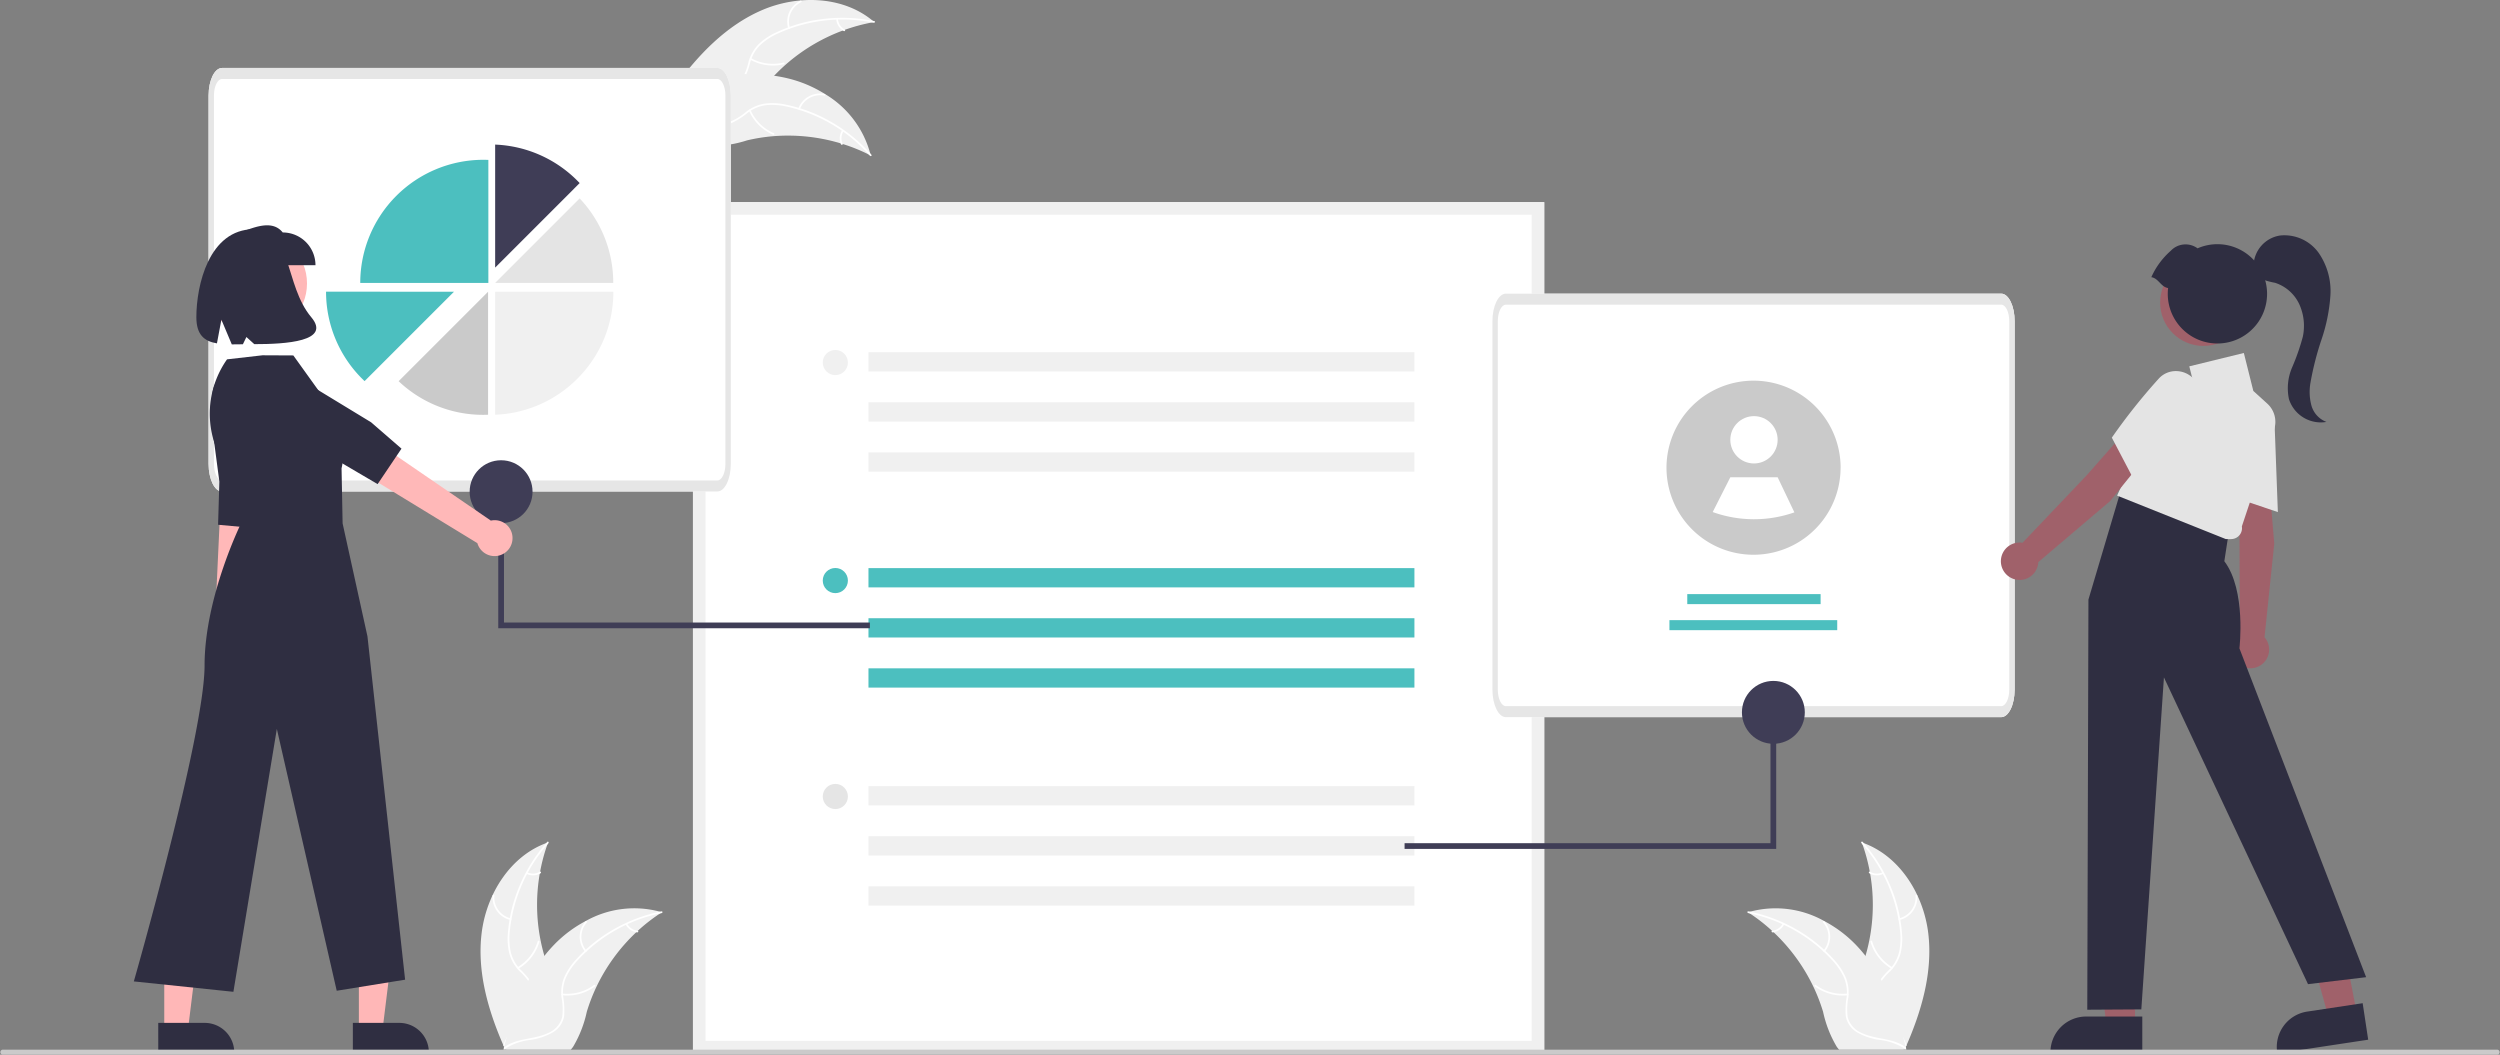 <svg id="Grupo_14" data-name="Grupo 14" xmlns="http://www.w3.org/2000/svg" width="296" height="124.878" viewBox="0 0 296 124.878">
  <rect x="0" y="0" width="296" height="124.878" fill="#808080" stroke="none"/>
  <path id="Trazado_198" data-name="Trazado 198" d="M381.048,240.853c4.3-1.82,9.687-1.62,13.2,1.449A21.507,21.507,0,0,0,381.47,249.7c-1.25,1.507-2.483,3.313-4.4,3.687a4.808,4.808,0,0,1-3.466-.832,14.277,14.277,0,0,1-2.671-2.479l-.285-.106C373.392,246.192,376.75,242.673,381.048,240.853Z" transform="translate(-290.738 -239.691)" fill="#f0f0f0"/>
  <path id="Trazado_199" data-name="Trazado 199" d="M394.433,247.378a18.383,18.383,0,0,0-11.244,1.224,7.915,7.915,0,0,0-2.1,1.319,4.54,4.54,0,0,0-1.258,2.032,9.4,9.4,0,0,1-.781,2.136,2.78,2.78,0,0,1-1.9,1.254,7.223,7.223,0,0,1-2.868-.19,7.093,7.093,0,0,0-3.188-.21c-.129.032-.17-.17-.042-.2,1.847-.456,3.634.56,5.482.468a2.815,2.815,0,0,0,2.234-1.072,7.291,7.291,0,0,0,.834-2.154,4.844,4.844,0,0,1,1.156-2.033,7.318,7.318,0,0,1,2.042-1.395,17.834,17.834,0,0,1,5.344-1.586,18.71,18.71,0,0,1,6.351.213C394.628,247.21,394.561,247.4,394.433,247.378Z" transform="translate(-290.972 -244.685)" fill="#fff"/>
  <path id="Trazado_200" data-name="Trazado 200" d="M415.564,243.189a2.758,2.758,0,0,1,1.45-3.264c.119-.057.214.126.094.183a2.554,2.554,0,0,0-1.343,3.039c.038.127-.164.168-.2.042Z" transform="translate(-322.243 -239.848)" fill="#fff"/>
  <path id="Trazado_201" data-name="Trazado 201" d="M400.644,262.852a5.316,5.316,0,0,0,3.839.522c.129-.031.171.17.042.2a5.53,5.53,0,0,1-3.993-.552C400.416,262.959,400.529,262.788,400.644,262.852Z" transform="translate(-311.718 -255.966)" fill="#fff"/>
  <path id="Trazado_202" data-name="Trazado 202" d="M435.2,247.1a1.561,1.561,0,0,0,.806,1.243c.116.063,0,.235-.113.172a1.749,1.749,0,0,1-.894-1.373.106.106,0,0,1,.08-.122A.1.1,0,0,1,435.2,247.1Z" transform="translate(-335.985 -244.839)" fill="#fff"/>
  <path id="Trazado_203" data-name="Trazado 203" d="M393.177,278.848c-.074-.037-.148-.075-.223-.112a20.557,20.557,0,0,0-3.093-1.248c-.082-.027-.165-.053-.247-.078a21.675,21.675,0,0,0-7.935-.849,21.052,21.052,0,0,0-3.16.5,13.7,13.7,0,0,1-4.385.669,3.618,3.618,0,0,1-.441-.07l-3.81-6.588c0-.019,0-.038-.005-.057l-.164-.256.16-.049.092-.027.06-.018.019-.005.053-.016q.461-.134.925-.262h0a30.948,30.948,0,0,1,7.223-1.169c.073,0,.148-.005.222,0a20.083,20.083,0,0,1,3.272.192,17.727,17.727,0,0,1,1.763.346,14.765,14.765,0,0,1,4.246,1.813,11.725,11.725,0,0,1,5.373,7.067C393.144,278.7,393.161,278.771,393.177,278.848Z" transform="translate(-290.083 -260.438)" fill="#f0f0f0"/>
  <path id="Trazado_204" data-name="Trazado 204" d="M393.386,282.384a18.383,18.383,0,0,0-9.714-5.793,7.916,7.916,0,0,0-2.471-.212,4.54,4.54,0,0,0-2.227.865,9.4,9.4,0,0,1-1.91,1.236,2.78,2.78,0,0,1-2.269-.141,7.222,7.222,0,0,1-2.175-1.879,7.092,7.092,0,0,0-2.419-2.087c-.122-.052-.034-.238.088-.186,1.75.748,2.564,2.635,4.1,3.674a2.816,2.816,0,0,0,2.429.489,7.291,7.291,0,0,0,1.963-1.218,4.845,4.845,0,0,1,2.146-.927,7.317,7.317,0,0,1,2.47.116,17.832,17.832,0,0,1,5.222,1.951,18.708,18.708,0,0,1,4.943,3.994c.087.1-.083.215-.17.116Z" transform="translate(-290.384 -263.939)" fill="#fff"/>
  <path id="Trazado_205" data-name="Trazado 205" d="M419.837,278.766a2.758,2.758,0,0,1,3.123-1.733c.13.026.095.229-.035.2a2.554,2.554,0,0,0-2.9,1.618c-.046.124-.232.036-.186-.088Z" transform="translate(-325.321 -265.909)" fill="#fff"/>
  <path id="Trazado_206" data-name="Trazado 206" d="M400.362,283.469a5.316,5.316,0,0,0,2.751,2.728c.122.053.034.239-.088.186a5.529,5.529,0,0,1-2.856-2.845c-.053-.121.141-.19.194-.07Z" transform="translate(-311.49 -270.428)" fill="#fff"/>
  <path id="Trazado_207" data-name="Trazado 207" d="M436.839,291.685a1.561,1.561,0,0,0-.105,1.478c.055.121-.139.189-.194.07a1.749,1.749,0,0,1,.113-1.635.106.106,0,0,1,.137-.049A.1.1,0,0,1,436.839,291.685Z" transform="translate(-336.963 -276.146)" fill="#fff"/>
  <path id="Trazado_208" data-name="Trazado 208" d="M839.662,378.283h-3.373l-1.6-13.011h4.978Z" transform="translate(-586.874 -256.826)" fill="#a0616a"/>
  <path id="Trazado_209" data-name="Trazado 209" d="M930.09,649.448H919.213v-.138a4.234,4.234,0,0,1,4.233-4.233h6.644Z" transform="translate(-676.442 -524.721)" fill="#2f2e41"/>
  <path id="Trazado_210" data-name="Trazado 210" d="M923.654,373.712l-3.335.5-3.532-12.625,4.372-.744Z" transform="translate(-644.602 -253.715)" fill="#a0616a"/>
  <path id="Trazado_211" data-name="Trazado 211" d="M1020.3,644.089l-10.754,1.626-.021-.136a4.234,4.234,0,0,1,3.553-4.819h0l6.568-.993Z" transform="translate(-739.906 -520.988)" fill="#2f2e41"/>
  <path id="Trazado_212" data-name="Trazado 212" d="M478.641,421.1H377.849V320.309H478.641Z" transform="translate(-295.804 -296.374)" fill="#fff"/>
  <path id="Trazado_213" data-name="Trazado 213" d="M478.641,421.1H377.849V320.309H478.641Zm-99.3-1.489h97.813V321.8H379.338Z" transform="translate(-295.804 -296.374)" fill="#f0f0f0"/>
  <rect id="Rectángulo_23" data-name="Rectángulo 23" width="64.641" height="2.282" transform="translate(102.827 67.264)" fill="#4cbfbf"/>
  <rect id="Rectángulo_24" data-name="Rectángulo 24" width="64.641" height="2.282" transform="translate(102.827 73.197)" fill="#4cbfbf"/>
  <rect id="Rectángulo_25" data-name="Rectángulo 25" width="64.641" height="2.282" transform="translate(102.827 79.13)" fill="#4cbfbf"/>
  <circle id="Elipse_36" data-name="Elipse 36" cx="1.489" cy="1.489" r="1.489" transform="translate(97.414 67.25)" fill="#4cbfbf"/>
  <rect id="Rectángulo_26" data-name="Rectángulo 26" width="64.641" height="2.282" transform="translate(102.827 41.699)" fill="#f0f0f0"/>
  <rect id="Rectángulo_27" data-name="Rectángulo 27" width="64.641" height="2.282" transform="translate(102.827 47.632)" fill="#f0f0f0"/>
  <rect id="Rectángulo_28" data-name="Rectángulo 28" width="64.641" height="2.282" transform="translate(102.827 53.565)" fill="#f0f0f0"/>
  <circle id="Elipse_37" data-name="Elipse 37" cx="1.489" cy="1.489" r="1.489" transform="translate(97.414 41.437)" fill="#f0f0f0"/>
  <rect id="Rectángulo_29" data-name="Rectángulo 29" width="64.641" height="2.282" transform="translate(102.827 93.077)" fill="#f0f0f0"/>
  <rect id="Rectángulo_30" data-name="Rectángulo 30" width="64.641" height="2.282" transform="translate(102.827 99.009)" fill="#f0f0f0"/>
  <rect id="Rectángulo_31" data-name="Rectángulo 31" width="64.641" height="2.282" transform="translate(102.827 104.942)" fill="#f0f0f0"/>
  <circle id="Elipse_38" data-name="Elipse 38" cx="1.489" cy="1.489" r="1.489" transform="translate(97.414 92.815)" fill="#e5e5e5"/>
  <path id="Path_138" data-name="Path 138" d="M756.92,406.939H698.274c-.879,0-1.591-1.459-1.592-3.257V360.053c0-1.8.713-3.254,1.592-3.257H756.92c.879,0,1.591,1.459,1.592,3.257v43.629C758.511,405.48,757.8,406.937,756.92,406.939Z" transform="translate(-519.978 -322.028)" fill="#fff"/>
  <path id="Path_138-2" data-name="Path 138" d="M756.92,406.939H698.274c-.879,0-1.591-1.459-1.592-3.257V360.053c0-1.8.713-3.254,1.592-3.257H756.92c.879,0,1.591,1.459,1.592,3.257v43.629C758.511,405.48,757.8,406.937,756.92,406.939ZM698.274,358.1c-.527,0-.955.876-.955,1.954v43.629c0,1.079.428,1.953.955,1.954H756.92c.527,0,.955-.875.955-1.954V360.053c0-1.079-.428-1.953-.955-1.954Z" transform="translate(-519.978 -322.028)" fill="#e6e6e6"/>
  <rect id="Rectángulo_32" data-name="Rectángulo 32" width="15.786" height="1.187" transform="translate(199.773 70.342)" fill="#4cbfbf"/>
  <rect id="Rectángulo_33" data-name="Rectángulo 33" width="19.867" height="1.187" transform="translate(197.661 73.425)" fill="#4cbfbf"/>
  <path id="Trazado_214" data-name="Trazado 214" d="M786.7,401.792a10.311,10.311,0,0,1-15.195,9.078l0,0a10.308,10.308,0,1,1,15.2-9.076Z" transform="translate(-568.776 -346.418)" fill="#cacaca"/>
  <circle id="Elipse_39" data-name="Elipse 39" cx="2.802" cy="2.802" r="2.802" transform="translate(204.869 49.27)" fill="#fff"/>
  <path id="Trazado_215" data-name="Trazado 215" d="M794.193,434.17a14.442,14.442,0,0,1-9.672-.037h0l2.088-4.121h5.6Z" transform="translate(-581.737 -373.507)" fill="#fff"/>
  <path id="Trazado_216" data-name="Trazado 216" d="M560.144,292.853h44V273.559h-.677v18.617H560.144Z" transform="translate(-393.842 -192.342)" fill="#3f3d56"/>
  <circle id="Elipse_40" data-name="Elipse 40" cx="3.723" cy="3.723" r="3.723" transform="translate(206.244 80.62)" fill="#3f3d56"/>
  <path id="Path_138-3" data-name="Path 138" d="M244.92,316.939H186.274c-.879,0-1.591-1.459-1.592-3.257V270.053c0-1.8.713-3.254,1.592-3.257H244.92c.879,0,1.591,1.459,1.592,3.257v43.629C246.511,315.48,245.8,316.937,244.92,316.939Z" transform="translate(-159.986 -258.749)" fill="#fff"/>
  <path id="Path_138-4" data-name="Path 138" d="M244.92,316.939H186.274c-.879,0-1.591-1.459-1.592-3.257V270.053c0-1.8.713-3.254,1.592-3.257H244.92c.879,0,1.591,1.459,1.592,3.257v43.629C246.511,315.48,245.8,316.937,244.92,316.939ZM186.274,268.1c-.527,0-.954.876-.955,1.954v43.629c0,1.079.428,1.953.955,1.954H244.92c.527,0,.955-.875.955-1.954V270.053c0-1.079-.428-1.953-.955-1.954Z" transform="translate(-159.986 -258.749)" fill="#e6e6e6"/>
  <path id="Trazado_217" data-name="Trazado 217" d="M308.969,301.912a14.532,14.532,0,0,0-10.005-4.557v14.563Z" transform="translate(-240.338 -280.235)" fill="#3f3d56"/>
  <path id="Trazado_218" data-name="Trazado 218" d="M308.969,318.813l-10.005,10.005h13.983A14.525,14.525,0,0,0,308.969,318.813Z" transform="translate(-240.338 -295.322)" fill="#e4e4e4"/>
  <path id="Trazado_219" data-name="Trazado 219" d="M312.96,356.038a14.62,14.62,0,0,1-.251,2.705c-.013.071-.027.141-.041.211a14.457,14.457,0,0,1-1.687,4.42c-.043.074-.087.147-.131.219h0a14.622,14.622,0,0,1-2.927,3.462c-.057.05-.114.1-.172.147a14.512,14.512,0,0,1-8.79,3.4V356.038Z" transform="translate(-240.337 -321.496)" fill="#f0f0f0"/>
  <path id="Trazado_220" data-name="Trazado 220" d="M270.484,370.612c.194,0,.386-.005.578-.012V356.037l-10.591,10.591A14.525,14.525,0,0,0,270.484,370.612Z" transform="translate(-213.274 -321.495)" fill="#cacaca"/>
  <path id="Trazado_221" data-name="Trazado 221" d="M259.746,303.419a14.576,14.576,0,0,0-14.576,14.576h15.168V303.432C260.142,303.424,259.945,303.419,259.746,303.419Z" transform="translate(-202.516 -284.499)" fill="#4cbfbf"/>
  <path id="Trazado_222" data-name="Trazado 222" d="M246.664,356.038,243.6,359.1l-.1.1,0,0-2.672,2.672-.1.1-2.887,2.887-.1.1h0l-1.662,1.661a14.534,14.534,0,0,1-4.562-10.59Z" transform="translate(-192.912 -321.496)" fill="#4cbfbf"/>
  <path id="Trazado_223" data-name="Trazado 223" d="M242.7,204.853h-44V185.559h.677v18.617H242.7Z" transform="translate(-139.706 -130.468)" fill="#3f3d56"/>
  <circle id="Elipse_41" data-name="Elipse 41" cx="3.723" cy="3.723" r="3.723" transform="translate(55.607 54.494)" fill="#3f3d56"/>
  <path id="Trazado_224" data-name="Trazado 224" d="M995.921,431.608l-3.745.981.249,6.072.031,11.056a2.216,2.216,0,1,0,2.932.368l1.151-11.1Z" transform="translate(-727.267 -374.63)" fill="#a0616a"/>
  <path id="Trazado_225" data-name="Trazado 225" d="M995.015,411.758l-5.474-1.844-.013-.082a70.62,70.62,0,0,1-.8-8.794,2.725,2.725,0,0,1,.909-2.108,2.858,2.858,0,0,1,3.094-.5,3.057,3.057,0,0,1,1.89,2.719Z" transform="translate(-725.316 -351.129)" fill="#e4e4e4"/>
  <path id="Trazado_226" data-name="Trazado 226" d="M946.289,437.059l-8.373-2.167-3.871,13.035-.138,48.562,6.4-.04,2.677-39.305,17.059,36.318,6.879-.825-15-38.932s.825-6.879-1.788-10.318l.55-3.577Z" transform="translate(-686.774 -376.938)" fill="#2f2e41"/>
  <path id="Trazado_227" data-name="Trazado 227" d="M959.3,402.508l-.634-.01L945.8,397.354l6.156-13.711,2.923.531-.532-2.128,6.458-1.579,1.124,4.494,1.658,1.507a2.914,2.914,0,0,1,.8,3.077L960.569,401a1.288,1.288,0,0,1-1.269,1.5Z" transform="translate(-695.134 -338.673)" fill="#e4e4e4"/>
  <path id="Trazado_228" data-name="Trazado 228" d="M917.038,415.673l-3.385-1.879-4.016,4.561-7.618,8.012a2.216,2.216,0,1,0,1.865,2.293l8.5-7.225Z" transform="translate(-662.55 -362.105)" fill="#a0616a"/>
  <path id="Trazado_229" data-name="Trazado 229" d="M946.378,400.685l-2.683-5.115.048-.069a70.657,70.657,0,0,1,5.5-6.91,2.725,2.725,0,0,1,2.113-.9,2.86,2.86,0,0,1,2.58,1.778,3.057,3.057,0,0,1-.513,3.271Z" transform="translate(-693.655 -343.753)" fill="#e4e4e4"/>
  <circle id="Elipse_42" data-name="Elipse 42" cx="5.131" cy="5.131" r="5.131" transform="translate(255.76 30.697)" fill="#a0616a"/>
  <path id="Trazado_230" data-name="Trazado 230" d="M959.446,341.007a9.059,9.059,0,0,1,2.305-3.129,2.4,2.4,0,0,1,3.17-.288,5.879,5.879,0,1,1-3.487,4.7C960.586,342.175,960.295,341.126,959.446,341.007Z" transform="translate(-704.73 -308.187)" fill="#2f2e41"/>
  <path id="Trazado_231" data-name="Trazado 231" d="M188.113,434.878a1.928,1.928,0,0,0,.459-2.92l2.5-25.136-4.183.278-1.159,24.752a1.938,1.938,0,0,0,2.377,3.027Z" transform="translate(-160.326 -357.202)" fill="#ffb8b8"/>
  <path id="Trazado_232" data-name="Trazado 232" d="M185.279,391.513l1.1,8.334-.152,5.108,4.6.421.922-4.248.508-11.247a3.356,3.356,0,0,0-2.965-3.485h0a3.356,3.356,0,0,0-3.715,2.894Z" transform="translate(-160.406 -342.824)" fill="#2f2e41"/>
  <path id="Trazado_233" data-name="Trazado 233" d="M143.118,385.507h2.79l1.327-10.764h-4.118Z" transform="translate(-100.627 -263.486)" fill="#ffb7b7"/>
  <path id="Trazado_234" data-name="Trazado 234" d="M242.221,647.619h5.5a3.5,3.5,0,0,1,3.5,3.5v.114h-9Z" transform="translate(-200.442 -526.509)" fill="#2f2e41"/>
  <path id="Trazado_235" data-name="Trazado 235" d="M65.507,385.507H68.3l1.327-10.764H65.506Z" transform="translate(-46.058 -263.486)" fill="#ffb7b7"/>
  <path id="Trazado_236" data-name="Trazado 236" d="M164.61,647.619h5.5a3.5,3.5,0,0,1,3.5,3.5v.114h-9Z" transform="translate(-145.873 -526.509)" fill="#2f2e41"/>
  <circle id="Elipse_43" data-name="Elipse 43" cx="6.05" cy="6.05" r="6.05" transform="translate(24.25 27.509)" fill="#ffb8b8"/>
  <path id="Trazado_237" data-name="Trazado 237" d="M170.117,381.378l-4.2.48h0a11.173,11.173,0,0,0-1.429,10.089l3.168,9.165s-4.4,8.817-4.4,17-8.376,37.4-8.376,37.4l11.789,1.23,5.144-31.126,7.089,31L187,455.306l-4.457-40.646L179.6,401.282l-.125-6.524s1.252-4.9-1.882-8.03l-3.827-5.332Z" transform="translate(-139.035 -339.312)" fill="#2f2e41"/>
  <path id="Trazado_238" data-name="Trazado 238" d="M241.161,412.233a2.112,2.112,0,0,0-2.564-1.979l-22.832-15.645-1.936,4.165L237,412.923a2.123,2.123,0,0,0,4.16-.69Z" transform="translate(-180.48 -348.615)" fill="#ffb8b8"/>
  <path id="Trazado_239" data-name="Trazado 239" d="M198.661,392.8l8.585,3.336,4.828,2.836,2.827-4.2-3.6-3.123-10.539-6.412a3.678,3.678,0,0,0-4.911,1.013h0a3.678,3.678,0,0,0,.824,5.093Z" transform="translate(-167.365 -341.652)" fill="#2f2e41"/>
  <path id="Trazado_240" data-name="Trazado 240" d="M206.258,334.267h-8.891v-3.875c1.951-.775,3.861-1.435,5.015,0a3.875,3.875,0,0,1,3.875,3.875Z" transform="translate(-168.905 -302.868)" fill="#2f2e41"/>
  <path id="Trazado_241" data-name="Trazado 241" d="M186.6,331.092c-5.315.024-6.8,6.662-6.8,10.42,0,2.1.948,2.846,2.437,3.1l.526-2.806,1.232,2.926c.418,0,.858-.006,1.314-.014l.418-.86.932.845c3.731.005,9.153-.328,6.746-3.19C190.178,337.678,191.232,331.071,186.6,331.092Z" transform="translate(-156.551 -303.956)" fill="#2f2e41"/>
  <path id="Trazado_242" data-name="Trazado 242" d="M1006.82,353.621a6.235,6.235,0,0,1-.1-2.725,34.811,34.811,0,0,1,1.316-5.123,20.42,20.42,0,0,0,1.037-5.176,7.955,7.955,0,0,0-1.375-5.01,4.992,4.992,0,0,0-4.59-2.079,3.706,3.706,0,0,0-3.131,3.427,1.3,1.3,0,0,0,.636,1.6,8.466,8.466,0,0,0,1.908.572,4.785,4.785,0,0,1,2.867,2.538,6.185,6.185,0,0,1,.416,3.853,26.035,26.035,0,0,1-1.264,3.622,6.238,6.238,0,0,0-.375,3.76,3.959,3.959,0,0,0,4.437,2.7A2.923,2.923,0,0,1,1006.82,353.621Z" transform="translate(-733.152 -305.623)" fill="#2f2e41"/>
  <path id="Trazado_243" data-name="Trazado 243" d="M397.2,658.9H101.8a.3.3,0,0,1,0-.594H397.2a.3.3,0,0,1,0,.594Z" transform="translate(-101.5 -534.025)" fill="#cacaca"/>
  <path id="Trazado_244" data-name="Trazado 244" d="M849,586.344c-.576-4.632-3.447-9.2-7.865-10.7a21.507,21.507,0,0,1,0,14.766c-.679,1.836-1.625,3.808-.986,5.659a4.807,4.807,0,0,0,2.456,2.583,14.271,14.271,0,0,0,3.483,1.071l.234.194C848.209,595.645,849.574,590.977,849,586.344Z" transform="translate(-620.7 -475.9)" fill="#f0f0f0"/>
  <path id="Trazado_245" data-name="Trazado 245" d="M843.759,575.495a18.383,18.383,0,0,1,4.57,10.346,7.918,7.918,0,0,1-.09,2.479,4.541,4.541,0,0,1-1.129,2.106,9.4,9.4,0,0,0-1.459,1.745,2.78,2.78,0,0,0-.136,2.27,7.223,7.223,0,0,0,1.6,2.387,7.093,7.093,0,0,1,1.778,2.654c.037.127.232.063.2-.065-.53-1.827-2.3-2.865-3.15-4.511a2.816,2.816,0,0,1-.19-2.47,7.29,7.29,0,0,1,1.447-1.8,4.846,4.846,0,0,0,1.181-2.018,7.32,7.32,0,0,0,.185-2.466,17.831,17.831,0,0,0-1.3-5.42,18.708,18.708,0,0,0-3.364-5.391C843.807,575.242,843.672,575.4,843.759,575.495Z" transform="translate(-623.37 -475.667)" fill="#fff"/>
  <path id="Trazado_246" data-name="Trazado 246" d="M858.714,599.524a2.758,2.758,0,0,0,2.1-2.889c-.01-.132-.216-.122-.206.01a2.554,2.554,0,0,1-1.958,2.684C858.52,599.359,858.586,599.555,858.714,599.524Z" transform="translate(-633.809 -490.595)" fill="#fff"/>
  <path id="Trazado_247" data-name="Trazado 247" d="M850.011,617.97a5.317,5.317,0,0,1-2.374-3.062c-.037-.127-.233-.062-.2.065a5.53,5.53,0,0,0,2.477,3.181C850.033,618.222,850.125,618.038,850.011,617.97Z" transform="translate(-625.976 -503.462)" fill="#fff"/>
  <path id="Trazado_248" data-name="Trazado 248" d="M848.415,587.362a1.561,1.561,0,0,1-1.479-.075c-.113-.069-.205.115-.093.184a1.75,1.75,0,0,0,1.637.087.106.106,0,0,0,.065-.13.1.1,0,0,0-.13-.065Z" transform="translate(-625.522 -484.078)" fill="#fff"/>
  <path id="Trazado_249" data-name="Trazado 249" d="M798.616,602.342c.069.045.139.09.208.137a20.559,20.559,0,0,1,2.629,2.052c.064.057.129.116.191.175a21.675,21.675,0,0,1,4.707,6.444,21.062,21.062,0,0,1,1.153,2.983,13.705,13.705,0,0,0,1.617,4.131,3.606,3.606,0,0,0,.281.347h7.61l.052-.024.3.014c-.012-.054-.026-.109-.038-.163-.007-.031-.016-.063-.023-.094s-.01-.042-.014-.061l-.005-.019c0-.019-.009-.036-.012-.054q-.115-.466-.236-.932s0,0,0,0a30.949,30.949,0,0,0-2.6-6.838c-.035-.064-.069-.13-.108-.194a20.094,20.094,0,0,0-1.8-2.737,17.753,17.753,0,0,0-1.182-1.353,14.767,14.767,0,0,0-3.695-2.768,11.725,11.725,0,0,0-8.807-1.113C798.764,602.3,798.691,602.318,798.616,602.342Z" transform="translate(-591.649 -494.328)" fill="#f0f0f0"/>
  <path id="Trazado_250" data-name="Trazado 250" d="M798.462,603.343a18.383,18.383,0,0,1,9.878,5.509,7.915,7.915,0,0,1,1.421,2.033,4.54,4.54,0,0,1,.366,2.361,9.393,9.393,0,0,0-.114,2.272,2.78,2.78,0,0,0,1.258,1.894,7.224,7.224,0,0,0,2.715.943A7.091,7.091,0,0,1,817,619.4c.106.079.223-.09.117-.169-1.523-1.14-3.565-.9-5.231-1.706a2.815,2.815,0,0,1-1.639-1.858,7.293,7.293,0,0,1,.071-2.309,4.844,4.844,0,0,0-.272-2.322,7.316,7.316,0,0,0-1.337-2.08,17.834,17.834,0,0,0-4.3-3.543,18.707,18.707,0,0,0-5.932-2.279c-.13-.026-.144.18-.016.205Z" transform="translate(-591.478 -495.233)" fill="#fff"/>
  <path id="Trazado_251" data-name="Trazado 251" d="M828.686,610.614a2.758,2.758,0,0,0-.063-3.571c-.088-.1-.246.033-.158.132a2.554,2.554,0,0,1,.052,3.322C828.433,610.6,828.6,610.716,828.686,610.614Z" transform="translate(-612.618 -497.955)" fill="#fff"/>
  <path id="Trazado_252" data-name="Trazado 252" d="M829.02,633.469a5.315,5.315,0,0,1-3.739-1.015c-.106-.079-.223.09-.117.169a5.529,5.529,0,0,0,3.893,1.049C829.189,633.657,829.151,633.455,829.02,633.469Z" transform="translate(-610.286 -515.832)" fill="#fff"/>
  <path id="Trazado_253" data-name="Trazado 253" d="M809.316,607.947a1.561,1.561,0,0,1-1.227.831c-.132.013-.094.215.037.2a1.75,1.75,0,0,0,1.359-.916.106.106,0,0,0-.026-.143A.1.1,0,0,0,809.316,607.947Z" transform="translate(-598.252 -498.584)" fill="#fff"/>
  <path id="Trazado_254" data-name="Trazado 254" d="M293.278,586.344c.576-4.632,3.447-9.2,7.865-10.7a21.507,21.507,0,0,0,0,14.766c.679,1.836,1.625,3.808.987,5.659a4.808,4.808,0,0,1-2.456,2.583,14.273,14.273,0,0,1-3.483,1.071l-.234.194C294.067,595.645,292.7,590.977,293.278,586.344Z" transform="translate(-236.247 -475.9)" fill="#f0f0f0"/>
  <path id="Trazado_255" data-name="Trazado 255" d="M307.6,575.5a18.383,18.383,0,0,0-4.57,10.346,7.913,7.913,0,0,0,.09,2.479,4.54,4.54,0,0,0,1.129,2.106,9.4,9.4,0,0,1,1.459,1.745,2.78,2.78,0,0,1,.136,2.27,7.223,7.223,0,0,1-1.6,2.387,7.093,7.093,0,0,0-1.778,2.654c-.037.127-.232.063-.2-.064.53-1.827,2.3-2.865,3.15-4.511a2.815,2.815,0,0,0,.19-2.47,7.29,7.29,0,0,0-1.447-1.8,4.845,4.845,0,0,1-1.181-2.018,7.317,7.317,0,0,1-.185-2.466,17.833,17.833,0,0,1,1.3-5.42,18.71,18.71,0,0,1,3.364-5.391c.088-.1.224.056.136.154Z" transform="translate(-242.659 -475.668)" fill="#fff"/>
  <path id="Trazado_256" data-name="Trazado 256" d="M300.035,599.524a2.758,2.758,0,0,1-2.1-2.889.1.1,0,0,1,.206.01,2.554,2.554,0,0,0,1.958,2.684C300.228,599.359,300.163,599.555,300.035,599.524Z" transform="translate(-239.61 -490.595)" fill="#fff"/>
  <path id="Trazado_257" data-name="Trazado 257" d="M307.828,617.97a5.316,5.316,0,0,0,2.374-3.062c.037-.127.233-.062.2.065a5.529,5.529,0,0,1-2.477,3.181C307.807,618.222,307.715,618.038,307.828,617.97Z" transform="translate(-246.535 -503.462)" fill="#fff"/>
  <path id="Trazado_258" data-name="Trazado 258" d="M311.481,587.362a1.561,1.561,0,0,0,1.479-.075c.113-.069.2.115.093.184a1.749,1.749,0,0,1-1.637.087.106.106,0,0,1-.065-.13A.1.1,0,0,1,311.481,587.362Z" transform="translate(-249.045 -484.078)" fill="#fff"/>
  <path id="Trazado_259" data-name="Trazado 259" d="M321.03,602.342c-.069.045-.139.09-.208.137a20.554,20.554,0,0,0-2.629,2.052c-.064.057-.129.116-.191.175a21.674,21.674,0,0,0-4.707,6.444,21.055,21.055,0,0,0-1.153,2.983,13.7,13.7,0,0,1-1.617,4.131,3.611,3.611,0,0,1-.281.347h-7.61l-.052-.024-.3.014c.012-.054.026-.109.038-.163.007-.031.016-.063.023-.094s.01-.042.014-.061l.005-.019c0-.019.009-.036.012-.054q.115-.466.236-.932s0,0,0,0a30.951,30.951,0,0,1,2.6-6.838c.035-.064.069-.13.108-.194a20.088,20.088,0,0,1,1.8-2.737,17.766,17.766,0,0,1,1.183-1.353A14.767,14.767,0,0,1,312,603.386a11.725,11.725,0,0,1,8.807-1.113C320.882,602.3,320.955,602.318,321.03,602.342Z" transform="translate(-242.668 -494.328)" fill="#f0f0f0"/>
  <path id="Trazado_260" data-name="Trazado 260" d="M321.1,603.343a18.383,18.383,0,0,0-9.878,5.509,7.919,7.919,0,0,0-1.42,2.033,4.54,4.54,0,0,0-.366,2.361,9.4,9.4,0,0,1,.114,2.272,2.78,2.78,0,0,1-1.258,1.894,7.224,7.224,0,0,1-2.715.943,7.094,7.094,0,0,0-3.017,1.049c-.106.079-.223-.09-.117-.169,1.523-1.14,3.565-.9,5.231-1.706a2.815,2.815,0,0,0,1.639-1.858,7.29,7.29,0,0,0-.071-2.309,4.844,4.844,0,0,1,.272-2.322,7.318,7.318,0,0,1,1.337-2.081,17.838,17.838,0,0,1,4.3-3.543,18.709,18.709,0,0,1,5.932-2.279c.129-.026.144.18.016.205Z" transform="translate(-242.752 -495.232)" fill="#fff"/>
  <path id="Trazado_261" data-name="Trazado 261" d="M333.307,610.614a2.758,2.758,0,0,1,.063-3.571c.088-.1.246.033.158.132a2.554,2.554,0,0,0-.052,3.322C333.561,610.6,333.391,610.716,333.307,610.614Z" transform="translate(-264.047 -497.955)" fill="#fff"/>
  <path id="Trazado_262" data-name="Trazado 262" d="M325.524,633.469a5.315,5.315,0,0,0,3.739-1.015c.106-.079.223.09.117.169a5.53,5.53,0,0,1-3.893,1.049C325.356,633.657,325.393,633.455,325.524,633.469Z" transform="translate(-258.93 -515.832)" fill="#fff"/>
  <path id="Trazado_263" data-name="Trazado 263" d="M351.2,607.947a1.561,1.561,0,0,0,1.227.831c.132.013.094.215-.037.2a1.75,1.75,0,0,1-1.359-.916.106.106,0,0,1,.026-.143.1.1,0,0,1,.143.026Z" transform="translate(-276.936 -498.584)" fill="#fff"/>
</svg>
